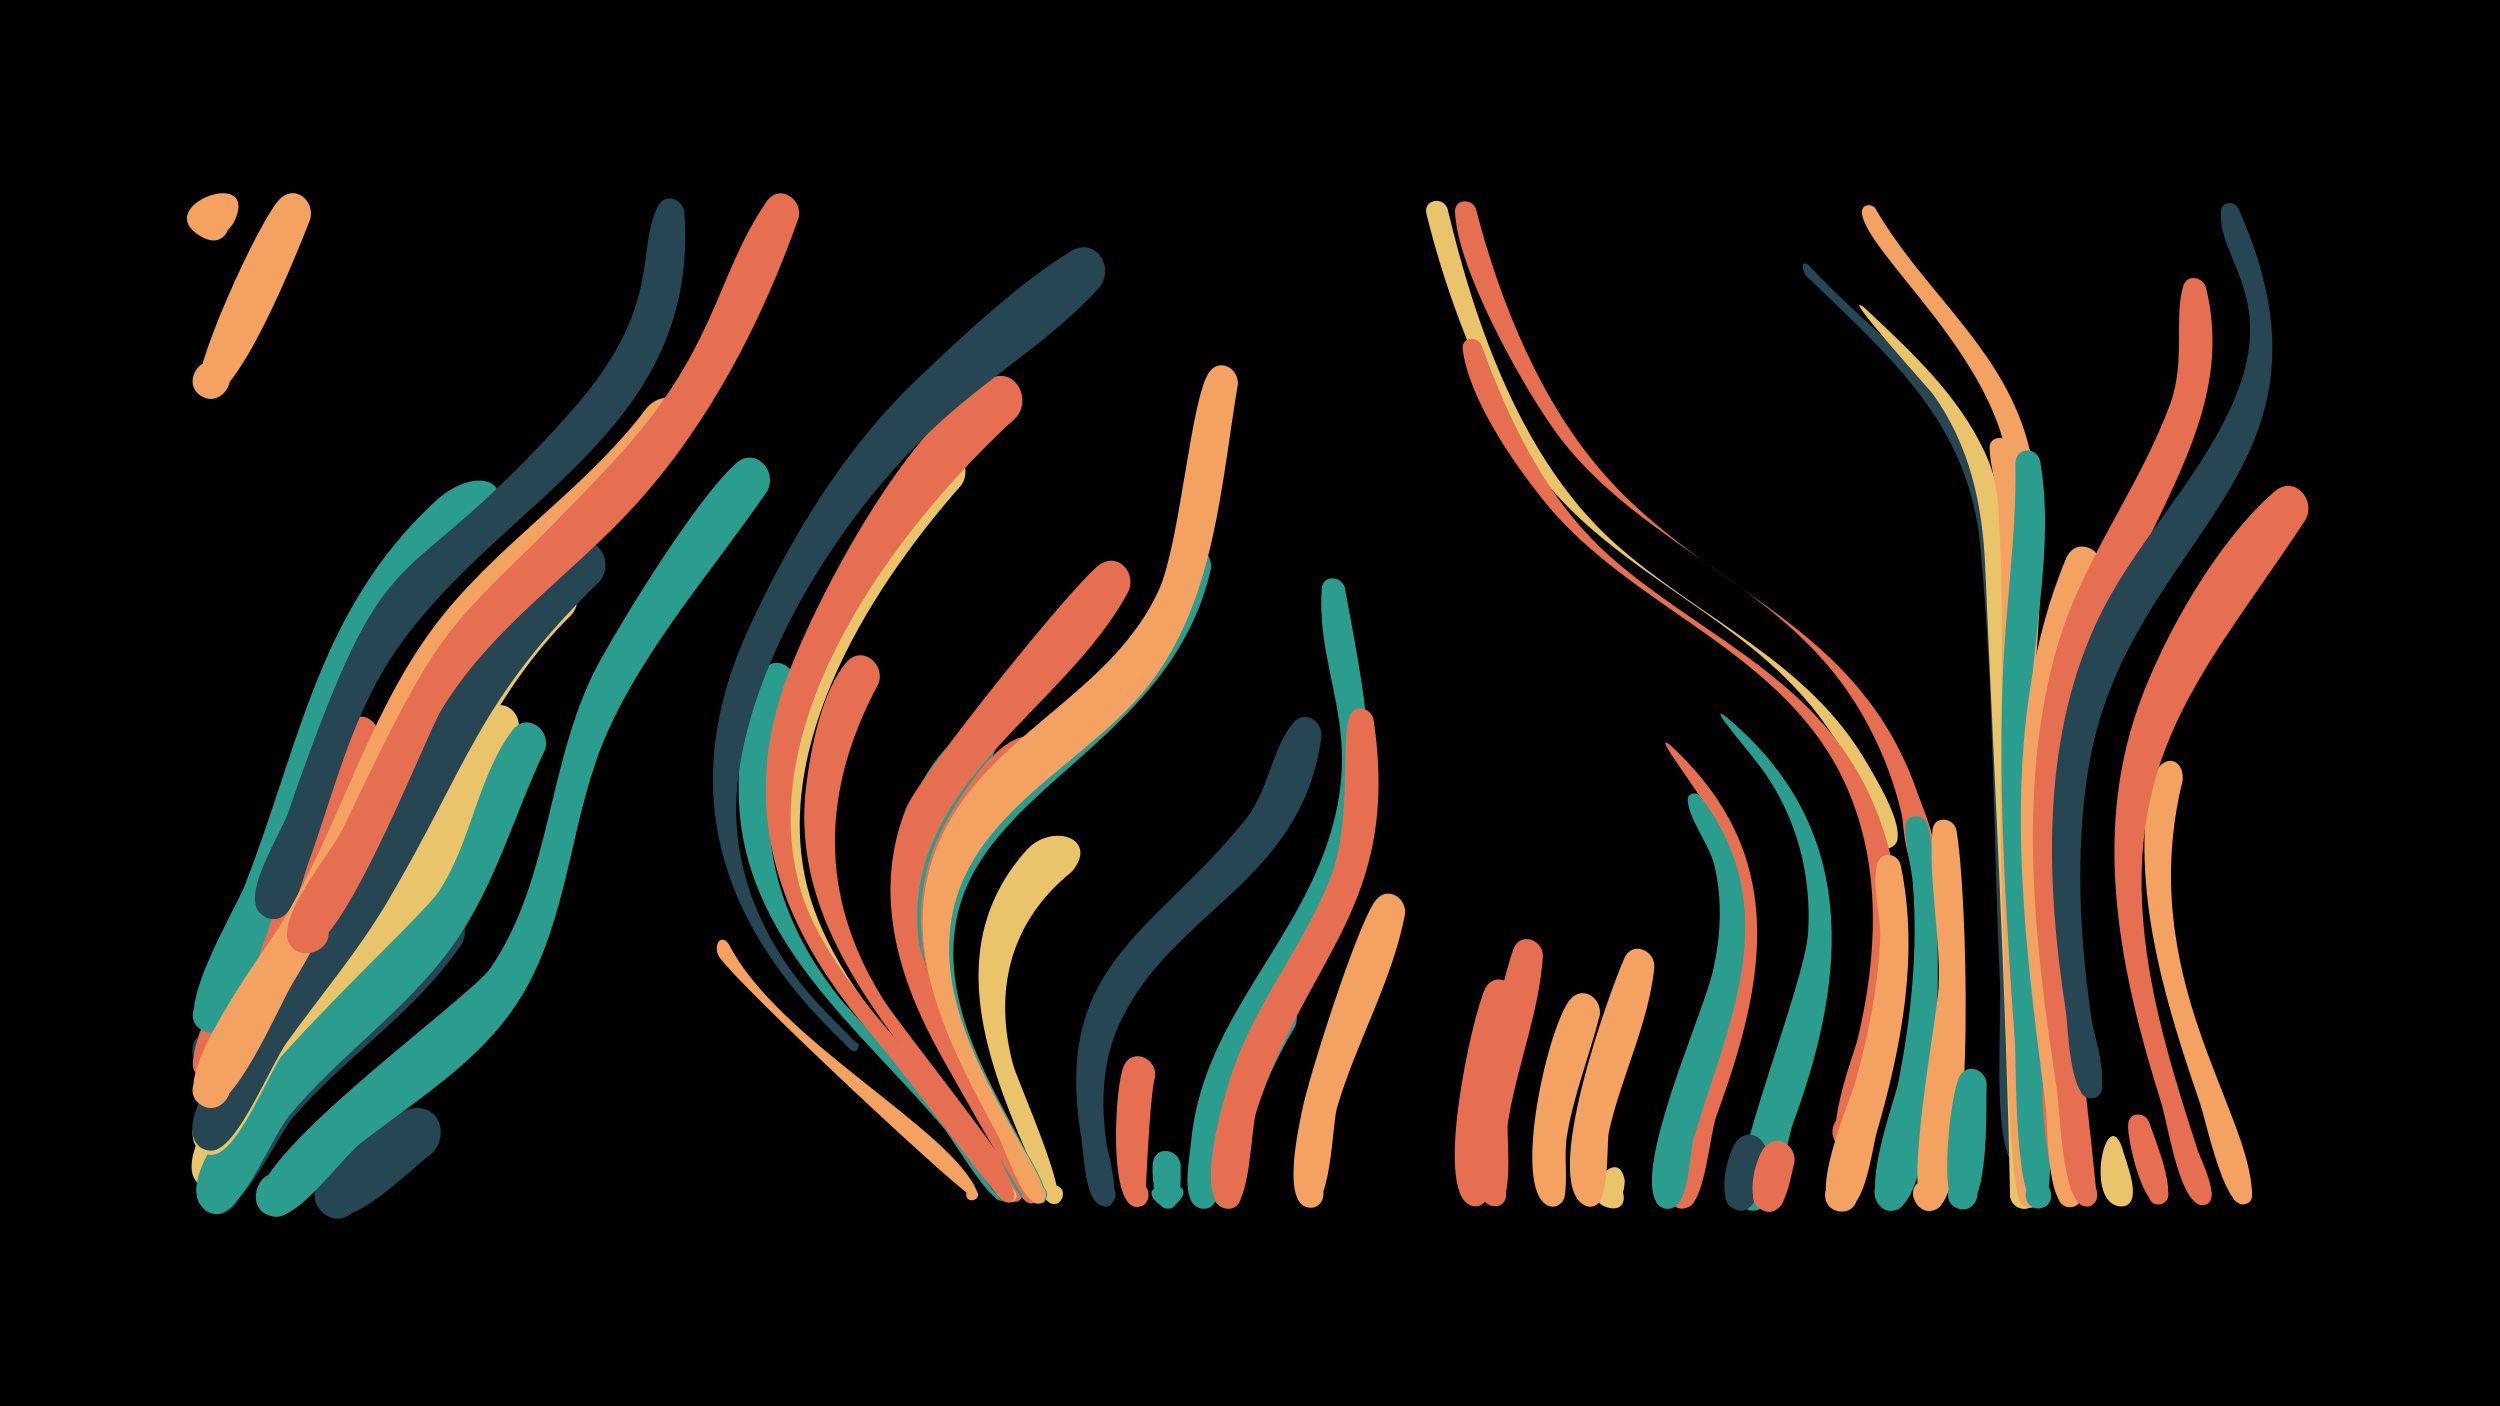 <svg width="1200" height="675" viewBox="-500 -500 1200 675" xmlns="http://www.w3.org/2000/svg"><path d="M-500-500h1200v675h-1200z" fill="#000"/><path d=""  fill="#2a9d8f" /><path d=""  fill="#e76f51" /><path d=""  fill="#e9c46a" /><path d=""  fill="#264653" /><path d=""  fill="#f4a261" /><path d=""  fill="#e9c46a" /><path d=""  fill="#e9c46a" /><path d=""  fill="#e9c46a" /><path d="M-385-2.2c-2.7 5.5-19.8 30.3-22.5 9.1-3-23.3 34 0.7 11.5 7.4-17.5 5.3-9.3-20.1-4.5-26 7-8.8 18.5 0.1 15.5 9.5z"  fill="#264653" /><path d=""  fill="#e76f51" /><path d="M-387.9-393c-11.4 17.6-29.1-2.7-15.9-10.8 18.8-11.5 19.1 28.5 0.1 17.2-24.9-14.7 29.9-34.6 15.8-6.4z"  fill="#f4a261" /><path d="M-351.1-394.7c-5.2 13.3-36.4 92.8-51.6 85.2-10.9-5.5-1.4-22.2 9-15.6 10.3 6.6-1.1 22.2-10.6 14.5-6.9-5.6 29.7-86.7 39.3-94.5 7.6-6.3 16.2 2.2 13.9 10.4z"  fill="#f4a261" /><path d=""  fill="#e9c46a" /><path d="M-318.4-143.6c-8.4 19.1-63.9 171.9-84.3 161.6-10.9-5.6-1.2-22.3 9.1-15.6 10.3 6.7-1.2 22.3-10.7 14.5-12.9-10.6 21.3-59 27.3-70.2 8.3-15.5 38-95 44.6-100.5 7.6-6.3 16.3 2 14 10.2z"  fill="#e76f51" /><path d=""  fill="#e76f51" /><path d="M-293 53.9c-10.2 7.2-41.7 40.9-53.3 26.9-8.5-10.1 5.2-24.3 15.5-16.2 12.2 9.4-3.6 27.8-14.7 17.1-14.9-14.3 31.7-48.1 43.9-49.7 13.3-1.8 17.2 14.1 8.6 21.9z"  fill="#264653" /><path d="M-278.5-46.7c-21.9 32.5-55.9 53.9-81.1 83.4-7 8.2-29 56.3-41.6 43-8.5-9 6.4-21.6 13.9-11.8 7.5 9.9-8.7 20.8-15.1 10.3-12.2-20.3 95.1-133 111.4-140.6 10.4-4.8 17.6 7.1 12.5 15.7z"  fill="#264653" /><path d="M-265.7-251.4c-70.3 62.1-70.6 101.3-100.8 183.4-3.9 10.6-20.5 70-36 62.8-10.9-5.1-1.9-21.9 8.5-15.6 10.3 6.3-0.5 22-10.1 14.5-12-9.2 17-57.1 21.5-68.5 26.6-67.8 35.1-131.8 90.9-184 20.6-19.3 40.6-9.2 26 7.4z"  fill="#2a9d8f" /><path d="M-251.6-147.7c-15.1 27.1-24.7 56.9-41 83.4-20 32.4-49.2 57-72.2 87.1-7.3 9.6-20.8 45.5-32.3 47.7-14 2.6-13.3-21.1 0.6-17.6 13.8 3.5 3.2 24.7-7.9 15.7-25.2-20.5 87.9-132.3 99.6-150.8 10.1-15.9 27.3-69 39.4-77.5 8.6-6 17 3.6 13.8 12z"  fill="#e9c46a" /><path d="M-238.3-140.3c-15.1 31.4-23.8 65.5-44.4 94.2-22.2 31-54.4 52.6-78.6 81.8-7.8 9.4-21.8 44.7-33.2 46.7-14.1 2.5-13.2-21.3 0.8-17.6 13.9 3.7 3 24.9-8.1 15.7-28.1-23.3 100.3-134.2 112.7-153 15.2-23.1 18.8-55.9 35.2-77.1 6.8-8.8 18.4-0.2 15.6 9.3z"  fill="#2a9d8f" /><path d="M-225.4-205.2c-40.8 40.2-56.8 89.2-85.2 137.1-15.3 25.8-35.2 48.2-52.8 72.4-7.1 9.8-22 47.7-33.6 49.7-14.2 2.5-13.1-21.4 0.8-17.7 13.9 3.7 2.9 25-8.1 15.7-18.8-15.7 49.5-92.8 59.8-106.4 34.1-44.6 59.1-139.3 105.3-168 11.5-7.2 21.2 7.6 13.8 17.2z"  fill="#e9c46a" /><path d="M-212.2-220.9c-58.6 56.9-63.1 88.2-101.7 153.5-14.2 24.1-32.3 45.3-48.6 68-7.2 10-23.1 49.4-34.6 51.4-14.2 2.5-13.1-21.4 0.8-17.7 13.9 3.7 2.9 25-8.2 15.7-18.8-15.7 51.6-96.2 62-110.4 37.5-51.5 59.8-145 116.8-178.3 11.9-6.9 21.2 8.3 13.5 17.8z"  fill="#264653" /><path d=""  fill="#e9c46a" /><path d="M-171.5-398.2c7.6 107.3-91.5 139-140.4 213.4-19.9 30.3-28 65.8-40.2 99.4-2.8 7.6-7.4 31.9-20.5 25.5-11-5.4-1.5-22.2 8.8-15.7 12.1 7.7-4.7 24.5-12.4 12.4-6.4-9.9 10.9-36.6 14.4-46.5 50.9-146.6 48.7-94.6 135.9-192.8 45.1-50.9 30.5-77.1 41.9-98.8 3.4-6.4 11.7-3.1 12.5 3.1z"  fill="#264653" /><path d="M-171.7-294.1c-30.4 45.9-78.8 73.7-111 117.4-32.9 44.6-47.5 101.2-76.8 148.6-6.4 10.3-29.5 66.1-43.3 58.9-10.9-5.7-1.1-22.4 9.3-15.6 10.3 6.8-1.4 22.4-10.9 14.5-14.7-12.3 31.5-73.4 39.1-85.8 27.5-45.3 41.1-98.6 72.4-141.4 29.3-40 72.8-66.3 102.7-105.9 8.5-11.3 26-4.5 18.5 9.3z"  fill="#f4a261" /><path d=""  fill="#e76f51" /><path d="M-150.2-46.9c23.1 46.1 108.2 89.5 119.4 119.4 1.5 4.2-5.7 5.2-5.4 0.7 0.4-5.2 8.5-1.2 4.7 2.3-2.3 2.1-114.3-102.7-123.2-116.1-3.2-4.8 0.3-12 4.5-6.3z"  fill="#f4a261" /><path d="M-131.7-264.3c-25.6 37.3-57.5 73.4-76.3 114.8-17.3 38.2-18.1 81.8-37 119.3-18.1 36-51.1 55-81.7 78.8-9.4 7.3-29.4 35.9-41.1 35.3-16.4-0.8-9.2-27 5.3-19.4 12.4 6.5 1.1 25.5-10.5 17.7-24.1-16.1 97.9-102.1 108.4-117.5 29.9-43.5 27.1-101.6 52.8-147.9 12.6-22.8 46.7-78 65.1-94.4 9.2-8.2 20.1 3.6 15 13.3z"  fill="#2a9d8f" /><path d="M-118.4-169.9c-22.5 53.1-14.4 104.2 21.5 149 11 13.7 81.3 84.5 80.7 94.3-0.3 5.3-8.8 2.8-6.2-1.8 3-5.5 9.9 2.9 3.9 4.8-5.9 1.9-24.2-29.7-28.3-34.6-40.7-48.4-97-90.7-98.6-159.7-0.4-17.5 1.3-45.1 11.5-60 6.1-8.9 17.7-1.2 15.4 8z"  fill="#2a9d8f" /><path d="M-116.7-395.3c-17.5 49.4-42.5 98-77.8 137.1-30.6 33.9-69.6 59.2-93.6 98.9-8.8 14.6-51.6 128.2-69.9 115.4-12.8-9 6.3-26.6 14.2-13 7.9 13.5-16.9 21.5-18.3 5.9-1.3-14.1 21.3-39.6 27.4-52.7 53.9-113.8 47.5-87.7 128.2-173.8 51.2-54.7 49.5-89.5 74.5-125.8 6-8.8 17.6-1.2 15.3 8z"  fill="#e76f51" /><path d=""  fill="#2a9d8f" /><path d="M-78.3-171.9c-27.5 51-29 101.6 2.1 151.4 8.6 13.8 67.6 86.3 66.7 94.3-0.6 5.7-9.6 2.6-6.6-2.3 3.5-5.7 10.5 3.6 4 5.3-6.4 1.7-21.4-28.9-25.1-34-36.2-50.2-84.1-98.7-75.8-165.9 2.2-17.6 7.4-44.9 19.2-58.9 7.4-8.7 18.9 0.6 15.5 10.1z"  fill="#e76f51" /><path d="M-71.4 1.3c13.7 15.8 53.2 52.6 57.8 71.5 1.3 5.3-7.8 5.5-6.7 0.1 1.2-6.3 10.6-0.3 5.4 3.5-5.9 4.2-20.2-23.8-23.3-27.8-1.9-2.5-48.2-60.8-33.2-47.3z"  fill="#264653" /><path d=""  fill="#f4a261" /><path d="M-38.5-267.2c-45.7 51.7-96.5 132.8-70.6 204 19.3 52.9 67.3 88.2 96.3 135.1 4 6.5-9.8 6.7-6 0 3.8-6.6 10.5 5.5 2.9 5.3-6.4-0.2-15.8-21.7-19.4-26.5-12.8-17.4-27.1-33.6-40.9-50.1-38.6-46.1-64.9-96.6-47.3-157.8 9.5-33.1 42.7-104.9 70.5-125.4 10.5-7.8 20.8 5.7 14.5 15.4z"  fill="#e9c46a" /><path d="M-25.1-134.1c-33 35.8-41.7 78.5-22.4 123.6 10.1 23.5 24.5 44.9 37.3 66.9 1.6 2.7 15.2 20.1 5.4 21-5.3 0.5-5.7-7.9-0.4-7.9 5.4 0 4.8 8.5-0.4 7.9-6.9-0.8-15.9-26-19.5-31.9-29.2-49.7-63.7-103-36.5-161.9 21.7-47.2 48.7-36.5 36.5-17.7z"  fill="#2a9d8f" /><path d="M-12.2-299.7c-56.7 51.9-127.6 145.2-103.4 227.2 16.2 54.8 94.7 113.6 102.4 145.3 1.5 6.3-9.6 4.7-6.4-0.9 3.8-6.6 10.5 5.4 2.9 5.2-4.5-0.1-38.1-48.7-67.6-83.7-42.5-50.5-61.8-105.6-37.4-169.7 15.2-40.1 58.1-120.1 96.1-141.6 12.1-6.8 21.3 8.7 13.4 18.2z"  fill="#e76f51" /><path d="M1-126.4c-34.9 28.9-55 65.2-41.6 111 7.4 25.1 21.1 47.7 33.5 70.6 1.7 3.1 15.6 21.8 5.4 22.5-6.5 0.5-4.9-10.2 1.1-7.8 5.2 1.9 1.7 10-3.2 7.4-7.7-3.9-14.5-26.9-18.7-34.5-25.1-46.2-51.7-97.5-23.1-148.9 6.7-11.9 21.8-36.6 36.2-40.1 12.4-3.1 17.8 11.6 10.4 19.8z"  fill="#e76f51" /><path d="M14.5-81.6c-29.6 23.8-37.9 57-28.1 93 2.2 8 28.5 66.3 19.7 66.5-6 0.1-5.6-9.4 0.3-8.9 7 0.7 3.4 11.8-2.6 8.3-5.7-3.3-8.6-18.3-11.2-24.3-20.6-47.6-39.2-101.1 0.2-145 12-13.3 35.2-5.8 21.7 10.4z"  fill="#e9c46a" /><path d="M27.9-362.2c-22.3 24.6-51.1 41.7-75.6 63.9-45.9 41.5-93 113.7-98.5 176.8-2.9 34 9.1 66.2 29.9 92.7 8.4 10.8 18.2 20.1 27.7 29.8 1.4 1.4 0.2 3.9-1.8 3.4-6.2-1.4 4.7-7.1 2.3-1.2-1.6 4-6.6-2.4-7.1-2.9-59.8-57-80.9-122.1-45-199.5 19.9-43.1 45.9-86 80.5-118.9 21.6-20.5 48.6-46 73.9-61.4 11.6-7 21 7.8 13.7 17.3z"  fill="#264653" /><path d="M41.6-216c-30.6 57.1-108.8 92.8-100.8 166.4 2.8 25.4 57.8 123.5 57.8 124-1.2 7.2-12.1 0.6-6.2-3.8 5.9-4.4 9.2 7.9 1.9 7-2.9-0.3-30.3-49-42.6-70.9-20.6-36.9-33.2-78-16.6-119.1 6.3-15.5 82.5-110.4 93.2-116.9 9.2-5.5 17.2 4.9 13.3 13.3z"  fill="#e76f51" /><path d="M54.5 16.7c-2.9 9.6-4.7 61-4.9 61.1-7.1 6.2-14.6-7.4-5.6-10.1 9-2.7 10.1 12.9 0.8 11.5-12.9-1.9-9.6-58.9-5.3-67.7 4.2-8.8 15.8-3.5 15 5.2z"  fill="#e76f51" /><path d="M66.7 58.9c-0.1 3.8 1.7 28.2-10.1 19.3-15.7-11.9 22.5-14 8.2-0.5-11.1 10.5-12.3-16.1-11.3-20.2 1.9-8 12.2-5.7 13.2 1.4z"  fill="#2a9d8f" /><path d="M81.2-226.7c-19.7 85.4-114.4 104.9-122.9 173.3-4.8 38.2 17 73.7 34.1 105.9 1 1.8 17.5 28.1 5.2 24.9-5.4-1.4-2.7-9.8 2.5-7.8 5.2 2 1.6 10-3.3 7.5-5.7-2.9-9.5-17.7-12.5-23.3-21.9-42-50.9-87.8-35.5-137.1 14.7-47.2 60.6-66.4 91.1-101 9.5-10.8 22.1-47.2 29-51.6 6.8-4.3 13.4 2.3 12.3 9.2z"  fill="#2a9d8f" /><path d="M94.2-315.7c-8 47.6-10.9 101.2-40.4 141.4-30.2 41.3-90.8 63-97.6 119.1-4.6 38.2 17.1 73.6 34.6 105.9 1.2 2.3 18.8 29.8 6.2 26.6-5.4-1.4-2.7-9.7 2.5-7.8 4.4 1.7 2.7 8.5-2 7.9-7.1-1-15.1-26-18.3-32-24.8-46-52.5-97.2-24.8-148.8 24.8-46.2 79.8-65 101.8-113.3 10.5-23.1 15.3-92.9 24.4-104.9 5.1-6.7 13.9-1.4 13.6 5.9z"  fill="#f4a261" /><path d=""  fill="#264653" /><path d="M121.7-7.4c-10.3 17.5-18.9 36-22.9 55.9-1.2 6.1 1 36.4-12.1 31-8.4-3.4-2.3-16.4 5.7-12 8 4.3 0.5 16.5-7 11.4-17.5-12.1 9.8-85.3 20.9-97.4 7.9-8.6 19.3 1.4 15.4 11.1z"  fill="#2a9d8f" /><path d="M134.3-146.4c-9.5 70.9-72.9 83.4-97.6 139.2-7.8 17.7-8.2 37.2-5.6 56.1 0.4 3.1 10.2 36.5-3.4 29.3-6.5-3.4-0.6-13.4 5.5-9.2 5.2 3.5 0.8 11.8-5 9.5-7.6-3-8-25.1-9.1-31.9-14.3-84.5 34.9-98.2 79.1-153.7 10.7-13.5 12.4-33.8 22.5-45.9 5.5-6.6 14.2-0.8 13.6 6.6z"  fill="#264653" /><path d="M145.5-218c8.4 46.4 19.7 94.6 3.6 140.7-12 34.3-37.6 60.8-52.5 93.6-7.1 15.6-8.4 57.9-15.2 62.6-8.6 5.9-15.2-10.2-4.8-11.9 10.3-1.8 9.5 15.6-0.6 12.9-9.7-2.6-4.9-24-4.4-30.7 4.9-56.9 47.5-92.1 65.2-143.5 18.9-54.8-5-80.6-2.4-123 0.4-6.9 9.3-6.5 11.1-0.7z"  fill="#2a9d8f" /><path d="M159.3-154.7c13.4 90.1-32.6 113.6-56.3 188.4-2.7 8.7-2.7 43.7-11.7 46.1-8.8 2.3-11.7-11.7-2.8-13.1 10.5-1.6 9.4 16-0.8 13.1-15.2-4.4 0.6-56 3.9-65.5 11-32.4 33.2-59.2 46.1-90.6 11.9-28.9 5.6-68.2 10.1-79.9 2.4-6.2 10.2-4.1 11.5 1.5z"  fill="#e76f51" /><path d="M174.4-61.1c-6.3 32.6-23.5 61.4-32.7 93.1-2.3 7.9-2.7 51.7-14.9 47.3-7-2.5-4.4-13.4 3.1-12.4 8.7 1.1 6.1 14.7-2.4 12.6-12.2-3-4.1-38.1-2.6-46 2.9-15.5 27.5-92.6 35.8-101.8 5.9-6.6 14.7-0.3 13.7 7.2z"  fill="#f4a261" /><path d="M194.8-399.9c13.4 56.5 35.9 120.7 80 160.4 40.9 36.8 93.2 56.5 121.7 106.4 3.4 5.9 21 34.2 11.8 39.5-6.2 3.6-11.3-6.5-4.8-9.3 5.6-2.5 10.2 5.4 5.3 9-9.6 7-12.2-18.1-13.5-21.6-5.9-16.8-15-32.4-26.4-46.2-40-48.1-103.2-67.2-137.6-121.5-21.4-33.9-37-75.2-46.6-114.1-1.7-6.7 7.7-8.8 10.1-2.6z"  fill="#e9c46a" /><path d="M208.4-399.9c11.6 44.9 31.1 93.2 62.1 128.1 51.3 57.7 121.6 70.9 149.9 152.4 2.6 7.5 11.4 26.7 7.3 34.3-3.8 6.9-14.4 0.4-9.9-6.1 5.2-7.6 15.7 3.6 7.7 8.3-11.2 6.6-11.7-21.9-12.6-25.9-5.4-23.2-15.4-45.2-29.6-64.3-37.6-50.3-101.8-69.8-138.1-121.7-15.7-22.4-45.7-76.3-46.8-103.5-0.2-6.2 7.8-6.7 10-1.6z"  fill="#e76f51" /><path d="M211-334.6c14.2 38.9 32.2 76.3 64.1 103.7 38.8 33.4 87 53 114.7 98.3 24.8 40.5 26.6 89.4 17.4 134.9-2 9.9-6.2 49.8-19.7 49.4-9.7-0.2-10.9-14.7-1.4-16.6 9.5-1.9 13.8 12 4.9 15.9-22.2 9.6-0.6-46.8 0.5-51.5 9.6-39.8 11.9-82.9-4.9-121.3-29.2-66.7-103.8-84.9-146.6-139.1-14.3-18.1-35-48.1-37.9-71.5-0.7-5.6 6.5-6.6 8.9-2.2z"  fill="#e76f51" /><path d="M227.7-20.2c-4.2 21.5-11.8 42.4-14.3 64.2-1.1 10 1.5 20.6 0.3 30.3-0.4 3.1-3.4 5.3-6.5 4.7-7.3-1.4-4.5-12.8 2.6-10.7 6.1 1.9 4.3 11.2-2 10.7-21.4-1.7-0.9-92.5 5.1-104.5 4.3-8.6 15.7-3.2 14.8 5.3z"  fill="#e76f51" /><path d="M240.6-41.1c-1.8 27.4-12.6 53-16.8 80-1 6.5 3.8 42.1-7.2 40-6.3-1.2-5.5-10.8 0.9-11 7.5-0.2 7.2 11.6-0.3 11.1-23.4-1.9 4.2-110.3 9.3-123.6 3.2-8.3 14.1-4.4 14.1 3.5z"  fill="#e76f51" /><path d=""  fill="#264653" /><path d="M267.9-12.8c-4.9 19.5-12.6 38.3-15.8 58.3-1.5 9.5 0.5 19.7-1.1 28.9-0.6 3.2-3.8 5.3-7 4.6-7.6-1.8-4.1-13.6 3.3-11 7.4 2.6 2.6 14-4.4 10.6-17.7-8.5 0.5-87.9 11.1-99.2 6.2-6.6 15 0.1 13.9 7.8z"  fill="#f4a261" /><path d="M279.9 66.7c-1.1 20.3-16 9.2-10.9 3.1 8.7-10.4 16.6 12.8 3.4 10-17.2-3.7 4.3-32 7.5-13.1z"  fill="#e9c46a" /><path d="M294.1-35.7c-2.9 27.4-15.8 52.2-21.8 78.8-1.5 6.5 1.3 39.2-10.6 35.8-7.9-2.2-3.7-14.4 3.9-11.3 7.6 3.1 2.1 14.7-5.1 10.9-21.2-11.4 12.2-102.6 19.2-118.6 3.8-8.5 14.8-3.8 14.4 4.4z"  fill="#f4a261" /><path d="M301.5-142.5c57.2 52.5 46.7 111.9 22.5 177.8-3.3 8.9-5.4 39.1-13 43.7-9.4 5.7-15.2-11.5-4.3-12.7 9.3-1 10.2 13.7 0.8 13.7-19.1 0.1 25-123.5 25.3-138.9 0.5-19.5-4.7-38.6-14.7-55.4-5.6-9.4-25.2-35-16.6-28.2z"  fill="#e76f51" /><path d="M316.1-117.8c41.2 54 13.9 107.8-3.2 164.2-2.1 6.9-1.7 34.6-12.6 33.8-10.7-0.8-5.5-17.8 3.8-12.6 9.3 5.2-2.5 18.5-8.7 9.8-11.8-16.3 22-90.4 26.7-110.9 3.9-16.8 4.8-34.3 0.8-51.2-2.4-10-12-21.5-12.8-31-0.3-3.6 4-4.5 6-2.1z"  fill="#2a9d8f" /><path d="M327.9-156.4c64.4 53 59.3 123.6 32.9 195.2-3.2 8.7-7.3 41.1-17.9 42.1-12 1.2-9.7-18.7 1.8-14.7 13.4 4.7-2.8 23.3-9.3 10.6-6.7-13 30.9-104.4 32.5-129 1.7-27.6-5.3-54.7-21.2-77.4-6.3-8.9-27.7-33.1-18.8-26.8z"  fill="#2a9d8f" /><path d="M348 55.2c-2 6-3.8 32-16.3 24.7-7.5-4.4-2.2-16.2 6.1-13.6 8.3 2.7 5.6 15.4-3 14.6-12.4-1.2-5.9-28-0.9-33.5 6.2-6.7 15.1-0.1 14.1 7.8z"  fill="#264653" /><path d="M361.3 58.2c-1.9 5.9-4.3 29.7-16.4 22-7.6-4.8-1.6-16.8 6.8-13.7 8.4 3.1 5.2 16.1-3.7 14.9-11.8-1.6-5.7-25.8-0.7-31.1 6.3-6.7 15.2 0.1 14 7.9z"  fill="#e76f51" /><path d="M368.3-372.6c29 31.6 66.9 55.8 84.3 96.7 21.8 51.2 16.8 172.3 19.5 232.2 0.6 13.5 12.2 98.2-0.2 102.1-11.5 3.6-9.9-17.3 0.9-12 10.8 5.3-4.7 19.4-8.9 8.1-6.9-18.4-3-64-4-85.4-3.2-68.8-2.8-138.7-9.4-207.3-5.6-58.9-43.4-90.5-83.2-129.1-2.4-2.3-3.2-8.7 1-5.3z"  fill="#264653" /><path d="M400.1-400.1c21.4 37.5 57.7 64.5 71.5 106.6 17.3 52.8 0.7 127.6 2.3 184.2 0.4 14.3 7.7 91.6 3 98.6-5.5 8.3-17.1-3.6-8.5-8.8 8.5-5.2 14 10.5 4 11.6-20.5 2.4-5.9-240.3-8-264.9-4.7-55.2-68.9-105.6-70.7-125.1-0.3-3.8 4.2-4.7 6.4-2.2z"  fill="#f4a261" /><path d="M394.7-352.5c22.1 20.8 45.1 41.7 58.1 69.8 22.1 47.9 17.5 188.8 20.3 248.3 0.7 15.9 9.2 104.2 3.6 111.9-6.1 8.4-17.6-4.5-8.5-9.6 9.1-5.1 14.1 11.5 3.7 12.3-3.7 0.3-7-2.7-7.1-6.4-1.9-100.5-7.6-201.3-11.9-301.7-1.3-30.1-7.4-58.4-25.3-83.2-0.9-1.3-45.5-50.7-32.9-41.4z"  fill="#e9c46a" /><path d="M412.3-84.9c9.1 43.1 0.4 87.5-11.6 129-2.3 8.1-5.7 41.2-19.2 37.1-8.9-2.8-6.3-16.5 3.1-15.7 10.9 0.9 8.6 18-2.2 15.9-16.4-3.2 5.7-52.9 8.3-62.4 6.3-22.8 11-46.2 11.8-69.9 0.3-9.9-4.4-25.8-1.2-35 2.1-6 9.6-4.3 11 1z"  fill="#f4a261" /><path d="M425.3-104.1c7.6 28.8 8.2 165.9-12.7 183.3-9.7 8.1-19.3-10.5-7.2-13.7 12.2-3.3 13.2 17.6 0.7 15.5-15.5-2.7 3.3-52.3 5.2-61.8 6-31.1 9.4-63 6.9-94.8-0.7-9-3.9-18.7-3.6-27.6 0.2-6.6 8.8-6.5 10.7-0.9z"  fill="#2a9d8f" /><path d="M439-101.9c5.1 26.6 9.5 164.9-8 181-9 8.3-19.2-9.2-7.5-12.9 11.6-3.7 13.5 16.4 1.4 14.9-12.7-1.5 5-93 5.6-106.8 1.2-24.9-5-51.5-2.9-75.8 0.6-7 9.7-6.4 11.4-0.4z"  fill="#f4a261" /><path d="M453.6 20.4c-0.5 9.5 1.9 62.4-12.7 59.9-9.8-1.7-6.4-17 3.2-14.2 9.6 2.7 4.5 17.6-4.7 13.8-9.1-3.7-3.1-56.2 1.3-63.5 4-6.6 12.6-2.6 12.9 4z"  fill="#2a9d8f" /><path d="M464.8-286.4c12.4 33.4 8.3 210.2 11.1 262.4 0.7 12.7 11.7 103.9-1 103.7-10.2-0.1-6.3-16.7 2.9-12.3 9.2 4.4-1.3 17.8-7.8 9.9-6.5-7.9-7.9-119.1-8.7-137.7-3-65.6 2.2-132.1-2.2-197.3-0.6-9.1-3.8-18.2-4.1-27.1-0.2-6.1 7.7-6.5 9.8-1.6z"  fill="#f4a261" /><path d="M479.3-278.6c7 40.6-4 83.3-4.9 124.1-1 44.7 1.2 89.8 4 134.4 0.8 12.4 12.4 100.2 0.1 100.2-7.4 0-8.6-10.9-1.4-12.6 8.4-1.9 10.6 11.6 2.1 12.5-12.6 1.4-11.3-69.8-12.1-80.4-4.1-57.5-7.9-115.7-5.8-173.4 1.2-34.7 6.7-68.8 6.1-103.6-0.1-7.9 10.2-8.7 11.9-1.2z"  fill="#2a9d8f" /><path d="M492.6 19.3c1.1 8.7 13.2 59.4 1.4 60.2-8.1 0.6-8.3-12.1-0.2-11.9 8.1 0.3 6.9 13-1.1 11.8-8.6-1.2-14.4-54.1-11.6-61.5 2.3-6.2 10.1-4.2 11.5 1.4z"  fill="#e76f51" /><path d="M508.2-225.9c-31.3 78.3-25.6 163.6-15.7 245.7 1.2 10.1 12.7 51 4.8 57.9-7.1 6.2-14.7-7.5-5.6-10.2 9-2.7 10.2 12.9 0.8 11.6-10.4-1.5-9.5-39.7-10.5-47.8-10.9-84.3-24.3-182.7 9.8-263.4 4.5-10.7 19-4.5 16.4 6.2z"  fill="#f4a261" /><path d="M518.6 50.8c1.2 5.6 10.7 26.4 0.6 28.2-7.2 1.3-8.5-10.1-1.2-10.6 7.3-0.5 7.4 11 0.1 10.7-18-0.7-7.2-50 0.5-28.3z"  fill="#e9c46a" /><path d="M531.6 38.6c1.6 5.9 15.4 37 5.6 39.4-6.6 1.6-8.5-9-1.8-9.9 6.8-0.8 7.5 9.9 0.7 10-8.1 0.1-15.7-33.6-14.5-39.2 1.2-5.6 8.1-4.8 10-0.3z"  fill="#e76f51" /><path d="M547.7-125.5c-23.1 93.8 32.5 158 33.3 198.9 0.2 8.7-14 3.4-8.1-3.1 5.9-6.4 12.5 7.2 3.8 7.8-9.3 0.7-17.9-40.2-20.4-47.6-16-46.9-31.2-94.9-25.9-145 2.7-26.2 18.2-23.8 17.3-11z"  fill="#f4a261" /><path d="M558.9-361.9c20.5 84.9-67.5 139.2-68.9 270.5-0.3 24.1 17.5 165.1 16.3 167.4-5 9.4-17-4.7-6.9-8.2 8.6-2.9 10.3 12.2 1.2 11.2-10.8-1.2-11.9-47.2-13.3-56-10.6-68.8-19.5-144.3 0.1-212.4 12.1-42.1 39.7-76.5 54.5-117.3 7.1-19.6 1.6-42.4 6.1-56.1 2-5.9 9.4-4.3 10.9 0.9z"  fill="#e76f51" /><path d="M574.4-400c57.5 128.9-53.8 155.8-72 269.2-6.4 40-4.2 81.2 1.7 121.1 0.8 5.2 11.6 39.3-1.4 36.8-6.4-1.2-5.6-10.9 0.9-11.1 7.6-0.2 7.2 11.7-0.3 11.2-10.1-0.8-10.6-35-11.8-42.5-9.4-60.7-11.8-127.9 14.4-185 17.3-37.8 48.5-67.3 65.4-105.2 23.1-51.5-7.1-69.8-5.2-93.2 0.4-4.8 6.2-4.9 8.3-1.3z"  fill="#264653" /><path d=""  fill="#264653" /><path d=""  fill="#e9c46a" /><path d=""  fill="#e76f51" /><path d="M606.7-250.6c-46 70-87.7 110.2-77.1 201.4 4 34.8 14.7 68.5 25.4 101.7 1.2 3.7 12.9 26.5 1.8 25.9-6.5-0.3-5.4-10.5 1-9.5 7.5 1.2 2.9 12.9-3.4 8.7-9.3-6.2-13.8-38-17.1-48.5-19.3-61.6-33.2-126.7-11-189.7 12-34 37.9-79.5 65.5-103.5 9.3-8.1 20.1 3.8 14.9 13.5z"  fill="#e76f51" /><path d=""  fill="#e9c46a" /><path d=""  fill="#e9c46a" /><path d=""  fill="#2a9d8f" /><path d=""  fill="#2a9d8f" /><path d=""  fill="#264653" /></svg>